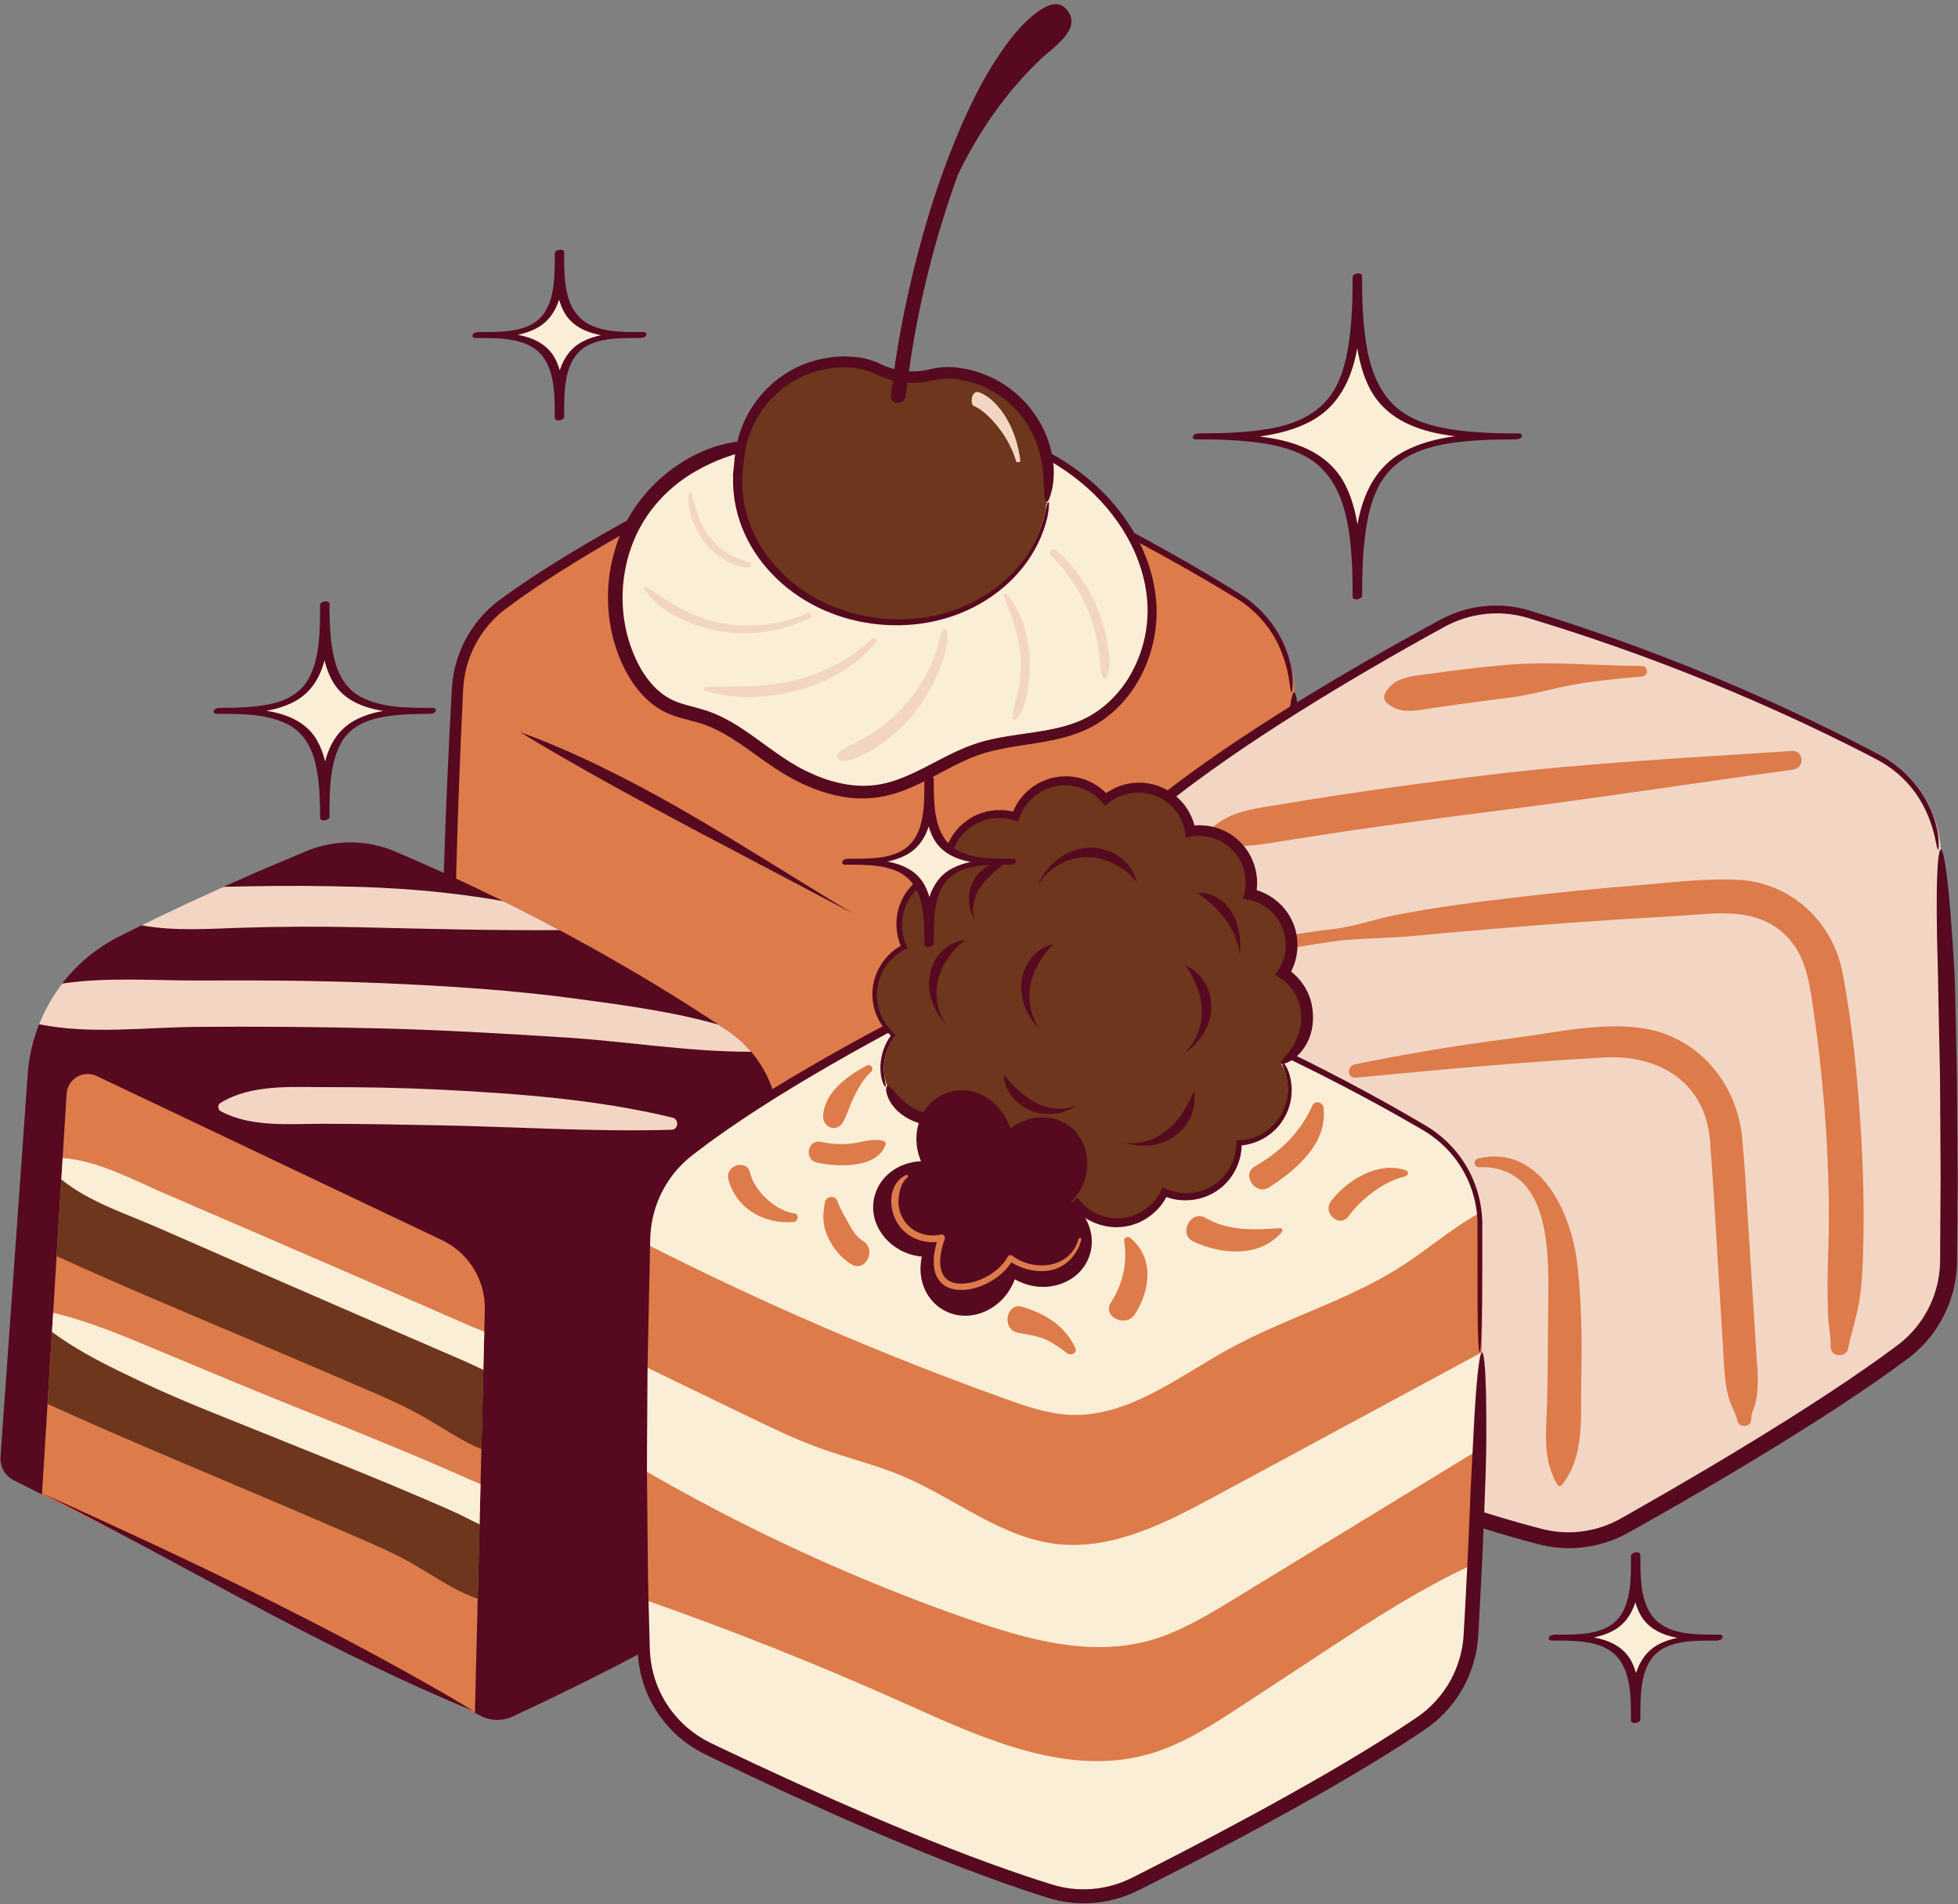 <svg xmlns="http://www.w3.org/2000/svg" xmlns:xlink="http://www.w3.org/1999/xlink" preserveAspectRatio="xMidYMid meet" version="1.0" viewBox="-0.1 -0.9 425.1 413.4" zoomAndPan="magnify" style="fill: rgb(0, 0, 0);" original_string_length="40692"><rect x="-0.1" y="-0.9" width="425.1" height="413.4" fill="#808080" stroke="none"/><g id="__id262_sxfrey2a0a"><path d="M280.9,149.38c0.01,0.18,0.01,0.35,0,0.53c-0.03,5.7-0.15,11.57-0.32,17.46c-0.1,3.34-0.22,6.69-0.35,10.03 c-0.27,7.16-0.61,14.25-0.98,21.04c-0.43,7.89-0.89,15.39-1.36,22.09c-0.48,7.1-0.96,13.33-1.34,18.22 c-0.62,7.76-4.82,14.76-11.37,18.99c-19.06,12.32-48.2,26.64-62.66,33.52c-5.77,2.75-12.38,3.21-18.46,1.2 c-24.34-8.06-56.07-23.5-73.72-32.48c-8.26-4.19-13.52-12.62-13.62-21.88c-0.05-4.92-0.07-9.82-0.06-14.69 c0.03-8.66,0.15-17.17,0.33-25.28c0.06-2.79,0.12-5.54,0.2-8.21c0.13-4.82,0.28-9.43,0.44-13.79c0.05-1.24,0.09-2.46,0.13-3.66 c0.07-1.65,0.13-3.25,0.19-4.81c0.18-4.45,0.37-8.53,0.55-12.15c0.1-2.1,0.2-4.04,0.29-5.81c0.03-0.39,0.04-0.76,0.06-1.14 c0.4-7.38,4.04-14.22,9.97-18.64c19.59-14.61,51.51-30.07,67.3-37.34c6.05-2.78,12.97-3.06,19.21-0.7 c33.55,12.71,59.63,27.43,73.76,36.16c6.7,4.15,11.01,11.17,11.71,18.92C280.87,147.76,280.91,148.57,280.9,149.38z" style="fill: rgb(221, 123, 74);"/></g><g id="__id263_sxfrey2a0a"><path d="M282.19,169.16c-0.02,2.19-0.03,4.57-0.05,7.13c-0.04,2.56-0.19,5.3-0.31,8.22l-0.42,9.07 c-0.13,3.02-0.28,6.05-0.49,9.07l-1.13,18.13l-1.35,18.12c-0.51,6.5-3.5,12.75-8.22,17.23c-1.18,1.11-2.45,2.15-3.81,3.03 l-3.88,2.45l-3.91,2.37l-3.94,2.31c-5.27,3.04-10.59,5.96-15.96,8.8c-10.73,5.68-21.59,11.08-32.53,16.31 c-1.4,0.65-2.67,1.3-4.2,1.95c-1.49,0.62-3.04,1.1-4.62,1.43c-3.16,0.67-6.44,0.76-9.63,0.25c-1.58-0.25-3.19-0.67-4.66-1.18 l-4.32-1.5c-2.86-1.04-5.71-2.11-8.54-3.22c-11.32-4.46-22.41-9.4-33.38-14.58c-5.49-2.59-10.94-5.24-16.37-7.94l-8.12-4.09 c-1.35-0.69-2.68-1.35-4.1-2.16c-1.35-0.84-2.68-1.75-3.86-2.82c-2.42-2.08-4.38-4.66-5.9-7.45c-1.45-2.83-2.47-5.9-2.81-9.07 c-0.22-1.58-0.19-3.19-0.2-4.67l0-4.55l0.02-9.09c0.27-24.24,1.11-48.46,2.42-72.65c0.07-1.48,0.18-3.08,0.46-4.61 c0.26-1.54,0.7-3.05,1.25-4.51c1.09-2.93,2.74-5.64,4.8-7.98c1.02-1.18,2.18-2.24,3.4-3.2c1.23-0.95,2.47-1.79,3.71-2.68 c2.5-1.73,5.02-3.42,7.59-5.03c10.26-6.48,20.92-12.27,31.71-17.75c5.4-2.74,10.84-5.4,16.31-7.98c2.73-1.3,5.48-2.57,8.23-3.82 c2.76-1.31,5.76-2.18,8.82-2.44c3.06-0.27,6.16,0.01,9.11,0.84c1.49,0.4,2.89,1.01,4.29,1.55l4.22,1.66 c5.61,2.27,11.18,4.63,16.69,7.11c11.02,4.97,21.85,10.36,32.43,16.2c5.29,2.92,10.52,5.94,15.67,9.09c1.28,0.8,2.58,1.56,3.82,2.43 c1.23,0.88,2.37,1.88,3.42,2.96c2.09,2.17,3.81,4.72,4.98,7.5c1.35,3.16,1.67,5.77,1.73,7.46c-0.01,1.71-0.12,2.55-0.25,2.55 c-0.14,0-0.3-0.84-0.5-2.48c-0.27-1.62-0.72-4.08-2.02-7.09c-1.13-2.64-2.78-5.05-4.78-7.11c-1.01-1.02-2.1-1.97-3.27-2.79 c-1.16-0.8-2.48-1.57-3.76-2.36c-5.15-3.1-10.37-6.08-15.66-8.96c-10.57-5.76-21.39-11.06-32.39-15.95 c-5.51-2.44-11.07-4.75-16.67-6.98l-4.22-1.63l-2.11-0.81c-0.68-0.25-1.35-0.48-2.04-0.67c-2.75-0.76-5.63-1.02-8.47-0.76 c-2.86,0.26-5.6,1.06-8.22,2.31c-2.73,1.27-5.47,2.56-8.18,3.87c-5.44,2.61-10.85,5.3-16.21,8.06 c-10.72,5.53-21.31,11.37-31.44,17.86c-2.54,1.62-5.02,3.3-7.48,5.03c-1.19,0.88-2.47,1.76-3.6,2.64c-1.11,0.88-2.15,1.85-3.08,2.92 c-1.86,2.13-3.34,4.6-4.32,7.26c-0.49,1.33-0.88,2.7-1.11,4.09c-0.25,1.41-0.33,2.75-0.4,4.33c-1.15,24.16-1.85,48.38-1.98,72.59 l0.03,9.08l0.02,4.54c0.01,0.74-0.02,1.55,0.03,2.23l0.05,1.05l0.12,1.05c0.32,2.8,1.25,5.5,2.55,7.99 c1.36,2.46,3.11,4.71,5.26,6.53c1.05,0.94,2.22,1.72,3.42,2.45c1.18,0.68,2.59,1.36,3.93,2.04l8.12,4.04 c5.43,2.67,10.88,5.28,16.36,7.83c10.96,5.1,22.02,9.98,33.26,14.34c2.81,1.09,5.63,2.13,8.46,3.15l4.26,1.46 c1.37,0.46,2.7,0.79,4.09,1c2.76,0.41,5.6,0.31,8.33-0.3c1.37-0.3,2.7-0.73,3.99-1.27l0.96-0.43l1.02-0.49l2.04-0.98 c10.89-5.24,21.69-10.66,32.34-16.33c5.32-2.84,10.6-5.75,15.81-8.77c2.6-1.51,5.18-3.06,7.73-4.63c1.25-0.8,2.56-1.6,3.77-2.4 c1.17-0.76,2.25-1.66,3.26-2.62c4.03-3.87,6.57-9.23,6.97-14.81l1.34-18.05c0.37-6.02,0.75-12.04,1.12-18.05 c0.2-3.01,0.35-6.02,0.49-9.03l0.43-9.03c0.14-2.92,0.28-5.65,0.4-8.2c0.11-2.55,0.21-4.92,0.3-7.11c0.21-4.37,0.45-8.02,0.7-10.93 c0.5-5.83,1.06-8.73,1.52-8.72c0.49,0.01,0.88,2.95,1.1,8.81C282.14,161.11,282.2,164.77,282.19,169.16z" style="fill: rgb(86, 9, 31);"/></g><g id="__id264_sxfrey2a0a"><path d="M423.08,254.74c0,7.11-0.05,13.35-0.11,18.26c-0.09,7.78-3.8,15.06-10.05,19.71 c-18.18,13.58-46.29,29.84-60.24,37.69c-5.57,3.13-12.13,4.04-18.34,2.45c-24.83-6.39-57.53-19.64-75.75-27.4 c-8.52-3.62-14.35-11.67-15.08-20.91c-0.38-4.9-0.73-9.79-1.05-14.65c-0.56-8.64-1.02-17.15-1.39-25.25 c-0.36-7.8-0.64-15.2-0.85-21.99c-0.26-7.82-0.42-14.82-0.53-20.63c-0.04-2.1-0.08-4.05-0.1-5.82c0-0.39-0.01-0.77-0.02-1.14 c-0.1-7.39,3.06-14.46,8.69-19.28c18.55-15.9,49.35-33.49,64.62-41.81c5.84-3.18,12.73-3.93,19.11-2 c34.34,10.4,61.35,23.32,76.04,31.08c6.97,3.68,11.75,10.4,12.97,18.08c0.13,0.79,0.22,1.59,0.27,2.41 c0.01,0.18,0.03,0.35,0.03,0.53c0.56,8.92,0.94,18.25,1.19,27.47c0.22,7.15,0.36,14.26,0.45,21.06 C423.05,240.51,423.1,248.02,423.08,254.74z" style="fill: rgb(242, 214, 195);"/></g><g id="__id265_sxfrey2a0a"><path d="M168.9,244.68c-0.01,0.18-0.01,0.35-0.03,0.53c-0.08,1.82-0.17,3.66-0.27,5.52 c-0.22,4.3-0.49,8.67-0.79,13.05c-0.21,2.96-0.43,5.92-0.66,8.87c-0.21,2.67-0.42,5.33-0.64,7.97c-0.18,2.12-0.36,4.21-0.54,6.29 c-0.2,2.27-0.4,4.52-0.61,6.73c-0.32,3.48-0.65,6.89-0.98,10.18c-0.41,4.15-0.83,8.12-1.23,11.84c-0.49,4.62-0.97,8.86-1.39,12.61 c-0.23,2-0.45,3.85-0.65,5.54c-0.75,6.28-3.83,11.97-8.56,16.02h-0.01c-1.09,0.94-2.26,1.78-3.52,2.52 c-6.09,3.61-13.17,7.38-20.47,11.04c-5.31,2.66-10.73,5.27-15.98,7.73c-0.46,0.22-0.92,0.44-1.38,0.65 c-2.18,1.01-4.7,0.98-6.84-0.11l-1.34-0.67l-94-47.43l-6.14-3.1c-1.88-0.95-3.01-2.94-2.86-5.05l5.91-83.12 c0.26-3.76,1.12-7.41,2.47-10.82c1.24-3.17,2.92-6.14,5-8.83c0.42-0.56,0.87-1.11,1.33-1.64c0.76-0.87,1.57-1.71,2.41-2.52 c2.5-2.37,5.37-4.41,8.53-6.01c1.65-0.84,3.31-1.67,4.96-2.48c4.43-2.19,8.84-4.27,13.06-6.2c1.6-0.74,3.18-1.45,4.72-2.15 c0.9-0.4,1.79-0.79,2.66-1.18c5.88-2.61,11.15-4.84,15.32-6.57c6.14-2.54,13.08-2.56,19.22,0.04c0.29,0.12,0.58,0.25,0.87,0.37 c7.17,3.06,13.98,6.19,20.39,9.32c0.77,0.38,1.54,0.75,2.3,1.12c4.26,2.11,8.33,4.22,12.2,6.29c0.85,0.45,1.68,0.9,2.5,1.35 c10.94,5.92,20.2,11.52,27.44,16.18c1.64,1.06,3.19,2.07,4.62,3.01c0.69,0.46,1.35,0.9,1.99,1.33c1.47,0.98,2.81,2.11,4,3.36 c0.37,0.38,0.72,0.77,1.06,1.17c0.07,0.07,0.13,0.15,0.19,0.22c1.3,1.54,2.38,3.23,3.26,5.02c1.44,2.97,2.29,6.22,2.46,9.59 C168.93,243.05,168.94,243.86,168.9,244.68z" style="fill: rgb(86, 9, 31);"/></g><g id="__id266_sxfrey2a0a"><path d="M105.16,283.48l-0.12,4.71l-0.16,6.65l-0.04,1.66l-0.42,17.2l-0.19,7.6l-0.15,6.23l-0.06,2.51l-0.4,16.16 l-0.61,24.79l-94-47.43l1.21-19.66l0.96-15.65l0.09-1.38l0.17-2.76l0.75-12.3l1.03-16.66l0.02-0.38l0.26-4.26l0.86-13.93 c0.2-3.24,3.62-5.26,6.56-3.86l74.92,35.61C101.67,271.1,105.32,277.03,105.16,283.48z M324.61,175.16 c21.59-2.72,43.07-6.04,64.61-8.98c2.56-0.35,2.33-4.21-0.3-4.04c-21.97,1.46-43.79,2.54-65.68,5.17 c-10.74,1.29-21.47,2.71-32.17,4.33c-4.89,0.74-9.78,1.53-14.66,2.34c-5.28,0.87-9.53,1.42-13.58,5c-0.73,0.64-0.42,2.06,0.43,2.43 c4.34,1.88,7.87,1.44,12.5,0.71c5.52-0.87,11.04-1.76,16.57-2.58C303.08,177.97,313.84,176.52,324.61,175.16z M311.64,152.71 c5.2-0.71,10.39-1.47,15.59-2.1c4.76-0.58,9.03-1.85,13.66-2.74c5.12-0.98,10.34-1.44,15.52-1.9c1.48-0.13,1.37-2.29-0.11-2.29 c-10.1-0.04-20.28-1.13-30.29-0.15c-4.91,0.48-9.81,1.01-14.69,1.73c-3.94,0.58-8.68,0.48-10.73,4.39 c-0.35,0.66-0.19,1.47,0.34,1.98C303.88,154.48,307.94,153.22,311.64,152.71z M403.99,245.93c-0.69-11.91-1.83-23.97-4.07-35.7 c-2.09-10.91-11.01-19.37-22.26-20.08c-7.69-0.49-15.76,0.67-23.43,1.26c-8.18,0.62-16.35,1.5-24.51,2.44 c-9.01,1.04-18.1,2.19-27,3.95c-4.33,0.86-8.67,2.42-13.04,2.96c-4.42,0.55-8.48,1.06-12.85,2.09c-1.36,0.32-0.85,2.51,0.5,2.39 c5.5-0.51,11.09-1.9,16.55-2.2c4.58-0.26,9.14-0.37,13.71-0.81c9.45-0.91,18.92-1.69,28.39-2.43c9.15-0.71,18.31-1.29,27.47-1.8 c7.76-0.43,16.36-2.13,22.93,3.09c5.45,4.33,6.3,10.79,7.23,17.24c0.99,6.8,1.76,13.62,2.32,20.47c0.66,8.08,1.02,16.18,1.04,24.28 c0.01,4.37-0.21,8.73-0.28,13.1c-0.04,2.55,0.05,5.1,0.07,7.65c0.02,2.54,0.63,5.22,0.6,7.71c-0.03,2.17,3.36,2.43,3.78,0.33 c0.76-3.8,2.05-7.33,2.57-11.26c0.51-3.79,0.66-7.57,0.74-11.38C404.61,261.45,404.44,253.68,403.99,245.93z M379.36,263.39 c-0.37-5.79-0.67-11.62-1.24-17.39c-1.14-11.64-9.41-21.68-21.25-23.61c-9.15-1.49-19.64,0.99-28.75,2.14 c-11.44,1.45-22.8,3.34-34.09,5.66c-1.77,0.36-1.68,3.07,0.23,2.89c17.93-1.73,35.88-3.39,53.86-4.4c12-0.67,22.07,5.39,23.05,18.18 c1.11,14.62,1.8,29.28,2.77,43.91c0.26,3.94,0.24,8.09,1.31,11.92c0.37,1.32,1.79,4.04,1.82,4.61c0.12,1.93,3.13,1.81,3.01-0.12 c0.03,0.51,0.06-0.85,0.13-1.09c0,0.01,0.65-1.66,0.86-2.56c0.82-3.53,0.36-7.28,0.13-10.85 C380.59,282.92,379.98,273.15,379.36,263.39z M320.87,250.6c-1.18,0.28-1.06,1.94,0.2,1.9c16.35-0.44,15.04,20.57,14.94,31.54 c-0.06,6.57-0.05,13.14-0.23,19.7c-0.17,6.16-1.04,12.28,2.28,17.74c0.19,0.31,0.68,0.32,0.91,0.05c5-6.07,4.08-14.91,4.23-22.37 c0.17-8.61,0.14-17.3-0.88-25.86C341.05,262.49,334.28,247.44,320.87,250.6z" style="fill: rgb(221, 123, 74);"/></g><g id="__id267_sxfrey2a0a"><path d="M104.89,294.84l-0.46,18.86c-4.57-1.85-8.71-4.83-13.05-7.27c-3.69-2.07-7.57-3.77-11.45-5.45 c-9.34-4.04-18.7-8.02-28.06-11.99c-13.27-5.61-26.56-11.2-39.67-17.18l1.05-17.04c6.2,3.17,13.05,5.08,19.44,7.91 c4.33,1.92,8.46,4.27,12.67,6.44C64.56,279.02,85.62,285.26,104.89,294.84z M30.33,294.6c-6.26-2.78-12.96-4.67-19.05-7.73 l-1.05,17.03c12.98,5.92,26.15,11.45,39.28,17.01c9.37,3.96,18.73,7.94,28.06,11.99c3.88,1.68,7.77,3.37,11.45,5.44 c4.83,2.71,9.41,6.1,14.61,7.86l0.46-18.67c-19.69-10.02-41.36-16.33-61.08-26.49C38.79,298.87,34.67,296.52,30.33,294.6z" style="fill: rgb(109, 54, 29);"/></g><g id="__id268_sxfrey2a0a"><path d="M424.92,254.86l-0.12,18.17c-0.07,6.5-2.62,12.92-7.02,17.7c-1.1,1.19-2.29,2.3-3.59,3.27l-3.7,2.71 l-3.74,2.63l-3.77,2.57c-5.05,3.39-10.16,6.66-15.32,9.86c-10.32,6.4-20.78,12.52-31.35,18.47c-1.35,0.74-2.58,1.48-4.06,2.23 c-1.44,0.72-2.95,1.3-4.5,1.74c-3.1,0.88-6.36,1.19-9.57,0.9c-1.59-0.14-3.22-0.45-4.72-0.86l-4.41-1.2 c-2.92-0.85-5.84-1.71-8.74-2.63c-11.59-3.68-22.99-7.86-34.29-12.28c-5.65-2.21-11.27-4.48-16.87-6.81l-8.38-3.53 c-1.4-0.6-2.77-1.16-4.23-1.88c-1.4-0.75-2.78-1.56-4.03-2.55c-2.55-1.91-4.68-4.34-6.38-7.02c-1.64-2.72-2.86-5.71-3.42-8.84 c-0.33-1.56-0.41-3.16-0.51-4.64l-0.31-4.54l-0.6-9.07c-1.38-24.2-2.18-48.42-2.52-72.65c-0.03-1.48-0.03-3.08,0.14-4.63 c0.16-1.55,0.49-3.09,0.94-4.58c0.88-2.99,2.34-5.81,4.24-8.28c0.94-1.24,2.02-2.38,3.17-3.42c1.16-1.03,2.34-1.95,3.51-2.93 c2.37-1.9,4.78-3.75,7.23-5.54c9.8-7.16,20.04-13.66,30.43-19.86c5.2-3.1,10.44-6.12,15.73-9.07c2.64-1.48,5.29-2.93,7.95-4.38 c2.66-1.49,5.6-2.57,8.63-3.03c3.03-0.48,6.14-0.41,9.14,0.22c1.51,0.3,2.95,0.81,4.39,1.25l4.33,1.37 c5.75,1.89,11.46,3.86,17.13,5.96c11.33,4.21,22.51,8.85,33.45,13.96c5.47,2.55,10.9,5.21,16.25,8c1.33,0.71,2.68,1.38,3.98,2.16 c1.29,0.79,2.49,1.71,3.62,2.72c2.23,2.03,4.12,4.45,5.48,7.14c1.56,3.07,2.06,5.64,2.24,7.33c0.11,1.71,0.06,2.56-0.06,2.57 c-0.13,0.01-0.34-0.82-0.65-2.44c-0.38-1.61-0.98-4.03-2.49-6.95c-1.31-2.56-3.12-4.86-5.26-6.79c-1.08-0.95-2.23-1.82-3.46-2.57 c-1.21-0.73-2.58-1.4-3.91-2.1c-5.35-2.75-10.76-5.37-16.23-7.88c-10.93-5.03-22.09-9.59-33.4-13.72 c-5.66-2.06-11.37-3.99-17.1-5.83l-4.32-1.34l-2.16-0.67c-0.7-0.2-1.38-0.39-2.08-0.53c-2.8-0.58-5.7-0.64-8.53-0.18 c-2.84,0.46-5.53,1.44-8.06,2.87c-2.64,1.46-5.28,2.92-7.91,4.41c-5.25,2.98-10.47,6.02-15.63,9.14 c-10.33,6.25-20.49,12.79-30.17,19.95c-2.42,1.79-4.79,3.63-7.12,5.52c-1.13,0.96-2.35,1.92-3.41,2.88 c-1.05,0.95-2.03,1.99-2.88,3.13c-1.72,2.26-3.03,4.83-3.83,7.56c-0.4,1.36-0.7,2.76-0.83,4.17c-0.15,1.43-0.15,2.78-0.1,4.35 c0.48,24.19,1.43,48.4,2.94,72.56l0.65,9.05l0.33,4.53c0.06,0.74,0.09,1.55,0.18,2.22l0.12,1.05l0.19,1.04 c0.51,2.78,1.63,5.42,3.1,7.82c1.53,2.37,3.43,4.51,5.71,6.18c1.11,0.87,2.34,1.57,3.59,2.22c1.23,0.6,2.68,1.18,4.06,1.77 l8.38,3.48c5.6,2.29,11.22,4.53,16.86,6.71c11.28,4.35,22.65,8.46,34.16,12.06c2.88,0.9,5.77,1.74,8.66,2.57l4.35,1.17 c1.4,0.37,2.75,0.61,4.16,0.72c2.79,0.23,5.63-0.07,8.32-0.86c1.35-0.4,2.66-0.91,3.91-1.55l0.93-0.49l0.99-0.56l1.97-1.12 c10.51-5.97,20.92-12.1,31.16-18.49c5.12-3.2,10.19-6.45,15.18-9.82c2.49-1.69,4.96-3.4,7.4-5.15c1.2-0.88,2.45-1.77,3.6-2.65 c1.12-0.84,2.14-1.81,3.08-2.84c3.77-4.15,5.95-9.68,5.97-15.3l0.11-18.1c-0.03-6.03-0.07-12.06-0.1-18.09 c0-3.01-0.05-6.03-0.13-9.04l-0.19-9.04c-0.05-2.92-0.11-5.65-0.15-8.21c-0.07-2.55-0.13-4.93-0.19-7.11 c-0.09-4.38-0.1-8.03-0.06-10.95c0.09-5.85,0.43-8.78,0.87-8.8c0.47-0.02,1.04,2.88,1.64,8.71c0.3,2.91,0.6,6.56,0.89,10.94 c0.13,2.19,0.27,4.56,0.43,7.12c0.13,2.56,0.17,5.3,0.24,8.22l0.19,9.08c0.07,3.03,0.13,6.05,0.13,9.08L424.92,254.86z M97.93,367.7 c-28.12-16.32-57.77-30.32-87.33-43.71c-2.12-0.93-2.09-0.99-0.04,0.07c14.5,7.31,28.76,15.19,43.14,22.86 c14.37,7.68,28.9,15.05,43.87,21.5c1.8,0.75,3.15,1.31,4.09,1.7c0.91,0.38,1.35,0.59,1.35,0.59s-0.44-0.23-1.28-0.73 C100.86,369.46,99.6,368.71,97.93,367.7z" style="fill: rgb(86, 9, 31);"/></g><g id="__id269_sxfrey2a0a"><path d="M136.46,142.61c-4.62-10.01-3.8-22.34,2.1-31.66c5.9-9.32,16.69-15.33,27.72-15.44l39.79-4.69 c10.25,2.22,20.37,5.97,28.56,12.52c8.19,6.55,14.29,16.17,15.02,26.63c0.72,10.46-4.65,21.52-14.11,26.05 c-7.27,3.48-15.83,2.92-23.47,5.5c-7.38,2.5-13.73,7.88-21.43,9.12c-7.36,1.19-14.84-1.66-21.09-5.72 c-5.47-3.55-10.44-8.11-16.62-10.16c-2.56-0.85-5.28-1.25-7.71-2.4C141.18,150.46,138.33,146.66,136.46,142.61z M321.69,264.66 c-0.01-0.81-0.07-1.62-0.16-2.41c-0.86-7.74-5.32-14.67-12.11-18.67c-14.31-8.43-40.7-22.59-74.52-34.57 c-6.28-2.22-13.2-1.8-19.19,1.11c-15.63,7.61-47.21,23.75-66.48,38.78c-5.84,4.55-9.33,11.46-9.57,18.85 c-0.01,0.37-0.02,0.75-0.03,1.14c-0.21,6.67-0.45,15.8-0.6,26.45c-0.1,6.79-0.17,14.2-0.17,22c0,8.11,0.06,16.63,0.22,25.29 c0.09,4.87,0.21,9.77,0.37,14.68c0.3,9.26,5.74,17.57,14.09,21.59c17.84,8.59,49.89,23.35,74.4,30.88 c6.12,1.88,12.72,1.28,18.43-1.59c14.3-7.19,43.13-22.13,61.93-34.86c6.45-4.36,10.5-11.46,10.95-19.23 c0.28-4.9,0.62-11.13,0.95-18.24c0.32-6.71,0.63-14.21,0.89-22.11c0.22-6.8,0.41-13.9,0.53-21.06 C321.79,283.28,321.83,273.76,321.69,264.66z M102.22,320.45c0.66,0.29,1.33,0.57,2.01,0.85l-0.15,6.23l-0.06,2.51 c-1.83-0.84-3.62-1.85-5.4-2.64c-4.42-1.97-8.87-3.87-13.33-5.74c-8.94-3.73-17.95-7.29-26.93-10.93 c-9.18-3.72-18.52-7.27-27.48-11.5c-6.89-3.26-13.64-6.47-19.7-10.98l0.09-1.38l0.17-2.76c8.27,1.96,16.07,5.36,23.91,8.63 c8.86,3.69,17.7,7.41,26.6,10.99c9.29,3.73,18.59,7.45,27.81,11.33C93.93,316.82,98.09,318.6,102.22,320.45z M102.48,287.18 c-4.24-1.85-8.48-3.7-12.71-5.54c-9.05-3.94-18.09-7.88-27.15-11.79c-9.02-3.9-18.04-7.79-27.06-11.68 c-6.76-2.92-14.49-7.13-22.06-7.66l-0.26,4.26l-0.02,0.38c5.85,4.82,14.11,7.49,20.8,10.41c9.05,3.96,18.09,7.91,27.14,11.87 c9.06,3.96,18.13,7.87,27.2,11.81c4.22,1.82,8.43,3.65,12.65,5.48c1.31,0.57,2.57,1.22,3.83,1.78l0.04-1.66l0.16-6.65 C104.15,287.85,103.29,287.53,102.48,287.18z" style="fill: rgb(250, 239, 214);"/></g><g id="__id270_sxfrey2a0a"><path d="M321.62,292.69c-19.34,10.44-38.69,20.88-58.03,31.32c-10.64,5.74-22.14,11.66-34.16,10.31 c-12.22-1.38-22.25-9.98-33.59-14.76c-5.71-2.41-11.78-3.85-17.62-5.94c-5.62-2.02-11.02-4.63-16.4-7.24 c-7.59-3.68-15.19-7.36-22.79-11.04c0.15-10.65,0.39-19.78,0.6-26.45c25.49,12.98,51.8,24.34,78.73,33.98 c4.46,1.6,9.01,3.16,13.74,3.39c12.66,0.6,23.5-8.19,34.61-14.29c12.3-6.77,26.16-10.58,37.92-18.25c5.68-3.7,10.97-8.35,16.9-11.47 c0.09,0.79,0.15,1.6,0.16,2.41C321.83,273.76,321.79,283.28,321.62,292.69z M249.74,355.19c-13.05,3.72-26.8-0.1-39.66-4.59 c-24.54-8.55-48.41-19.54-71.22-32.83c0,9.1,0.06,18.65,0.22,28.37c19.28,6.72,38.33,14.3,57.08,22.7 c17.22,7.73,35.82,16.32,53.73,10.92c7.05-2.12,13.45-6.3,19.75-10.43c5.79-3.8,11.58-7.6,17.37-11.41 c10.77-7.07,21.65-14.2,33.19-19.38c0.32-7.53,0.63-15.94,0.89-24.8c-17.7,10.8-35.38,21.6-53.07,32.4 C262.15,349.73,256.21,353.34,249.74,355.19z" style="fill: rgb(221, 123, 74);"/></g><g id="__id271_sxfrey2a0a"><path d="M322.59,312.45c-0.05,4.39-0.23,9.5-0.46,15.35l-0.38,9.07l-0.47,9.07c-0.17,3.04-0.28,6-0.51,9.12 c-0.28,3.21-1.18,6.35-2.58,9.25c-1.42,2.89-3.36,5.52-5.71,7.71c-1.15,1.11-2.49,2.09-3.77,2.95c-1.27,0.84-2.53,1.69-3.82,2.51 c-5.12,3.29-10.32,6.42-15.58,9.46c-10.51,6.06-21.2,11.79-31.98,17.35l-8.1,4.13l-2.03,1.02c-0.7,0.34-1.44,0.69-2.18,0.98 c-1.49,0.6-3.03,1.06-4.6,1.37c-3.14,0.64-6.4,0.7-9.56,0.16c-1.56-0.25-3.18-0.71-4.58-1.19c-1.45-0.47-2.91-0.92-4.34-1.42 c-11.53-3.89-22.78-8.47-33.93-13.26c-11.14-4.82-22.15-9.89-33.07-15.16l-2.05-1c-0.7-0.38-1.42-0.71-2.08-1.15 c-1.37-0.8-2.62-1.79-3.82-2.82c-2.34-2.13-4.35-4.66-5.78-7.49c-1.47-2.81-2.37-5.9-2.73-9.04c-0.08-0.78-0.12-1.59-0.16-2.36 l-0.05-2.27l-0.1-4.55c-0.06-3.03-0.16-6.06-0.17-9.09l-0.05-9.09c-0.01-6.06-0.12-12.12-0.04-18.18l0.21-18.17l0.47-18.16 l0.24-9.08c0.03-3.08,0.63-6.23,1.75-9.13c1.14-2.91,2.78-5.61,4.88-7.92c1.05-1.15,2.2-2.21,3.43-3.16l3.65-2.73 c9.87-7.1,20.31-13.3,30.88-19.21c10.6-5.87,21.37-11.4,32.28-16.66c5.56-2.64,12.09-3.17,17.98-1.42 c5.76,1.98,11.39,4.14,17.01,6.4c11.23,4.5,22.26,9.5,33.08,14.89c5.41,2.71,10.76,5.52,16.05,8.44c2.64,1.47,5.27,2.96,7.88,4.49 c1.3,0.77,2.63,1.5,3.84,2.42c1.21,0.9,2.37,1.89,3.4,3c4.19,4.39,6.63,10.36,6.77,16.41c0.02,6.04-0.05,12.07-0.07,18.11 c-0.07,13.73-0.94,13.73-0.94-0.01c-0.01-6.01-0.01-12.03-0.02-18.05c-0.17-5.79-2.51-11.49-6.53-15.67c-0.99-1.06-2.09-2-3.25-2.86 c-1.15-0.87-2.43-1.56-3.74-2.33c-2.6-1.51-5.23-2.98-7.87-4.43c-5.28-2.89-10.63-5.67-16.03-8.34 c-10.81-5.32-21.83-10.24-33.05-14.67c-2.8-1.12-5.62-2.19-8.44-3.25c-1.41-0.54-2.83-1.03-4.25-1.55 c-1.41-0.49-2.87-1.07-4.21-1.47c-5.52-1.62-11.63-1.12-16.82,1.37c-10.83,5.29-21.57,10.88-32.1,16.79 c-10.51,5.95-20.87,12.18-30.6,19.26l-3.59,2.72c-1.14,0.89-2.18,1.86-3.14,2.93c-1.91,2.13-3.41,4.62-4.44,7.29 c-1.01,2.69-1.54,5.49-1.56,8.43l-0.19,9.08l-0.38,18.16l-0.12,18.16c-0.05,6.05,0.09,12.11,0.12,18.16l0.09,9.08 c0.03,3.03,0.15,6.05,0.22,9.08l0.12,4.54l0.06,2.27c0.05,0.73,0.07,1.43,0.16,2.14c0.34,2.82,1.18,5.59,2.52,8.1 c1.3,2.53,3.13,4.77,5.24,6.67c1.09,0.91,2.21,1.8,3.45,2.5c0.59,0.39,1.25,0.68,1.87,1.02l2.05,0.98 c10.92,5.21,21.93,10.23,33.04,14.99c11.12,4.73,22.34,9.24,33.76,13.06c1.42,0.49,2.86,0.92,4.29,1.38l1.07,0.34l1.02,0.29 c0.69,0.17,1.38,0.32,2.08,0.43c2.79,0.45,5.67,0.37,8.44-0.22c1.39-0.29,2.74-0.71,4.05-1.25c0.67-0.27,1.28-0.56,1.95-0.9 l2.02-1.02l8.07-4.13c10.72-5.56,21.36-11.29,31.79-17.32c5.21-3.02,10.37-6.13,15.42-9.39l3.76-2.48c1.21-0.82,2.33-1.64,3.35-2.64 c2.06-1.94,3.76-4.25,4.99-6.79c1.22-2.54,2.01-5.31,2.25-8.12c0.2-2.91,0.33-6,0.5-8.98l0.47-9.03l0.38-9.03 c0.23-5.83,0.52-10.94,0.74-15.31c0.2-4.37,0.42-8.02,0.64-10.93c0.45-5.83,0.92-8.74,1.31-8.73c0.4,0.01,0.72,2.94,0.87,8.79 C322.58,304.41,322.61,308.07,322.59,312.45z" style="fill: rgb(86, 9, 31);"/></g><g id="__id272_sxfrey2a0a"><path d="M283.7,219.92c0,0.06,0,0.12,0,0.19c0,0.01,0,0.01,0,0.02c0,0.03,0,0.07,0,0.1c0,0.01,0,0.03,0,0.04 c-0.03,4.17-2.31,7.78-5.7,9.71c1.96,3.35,2.14,7.61,0.1,11.23c-2.01,3.59-5.7,5.64-9.54,5.72c0.16,3.8-1.62,7.59-5.02,9.85 c-3.37,2.24-7.51,2.42-10.93,0.84c-1.51,3.44-4.7,6.06-8.7,6.64c-0.58,0.09-1.15,0.12-1.71,0.12c-3.33-0.02-6.4-1.52-8.47-3.95 c-2.8,2.49-6.78,3.53-10.64,2.41c-3.88-1.13-6.69-4.17-7.7-7.8c-3.63,1.08-7.71,0.3-10.74-2.4c0,0,0,0,0-0.01 c-3.06-2.74-4.26-6.77-3.53-10.53c-3.8-0.67-7.15-3.28-8.59-7.16c-1.45-3.9-0.6-8.1,1.87-11.1c-3-2.41-4.69-6.28-4.11-10.37 c0.55-3.9,3.05-7.06,6.37-8.61c-1.61-3.23-1.65-7.18,0.25-10.56c1.9-3.37,5.27-5.39,8.86-5.7c-0.41-3.62,0.95-7.37,3.94-9.89 c3.11-2.62,7.23-3.26,10.82-2.05c1.19-3.73,4.29-6.73,8.4-7.6c4.23-0.89,8.41,0.71,10.99,3.82c3.07-2.57,7.42-3.43,11.41-1.84 c3.81,1.52,6.33,4.88,6.94,8.65c3.66-0.66,7.56,0.49,10.27,3.41c2.64,2.83,3.53,6.67,2.72,10.18c3.52,0.71,6.64,3.08,8.15,6.64 c1.5,3.54,1.06,7.43-0.87,10.45C281.67,212.39,283.73,215.92,283.7,219.92z" style="fill: rgb(109, 54, 29);"/></g><g id="__id273_sxfrey2a0a"><path d="M189.84,172.29c-5.69,0.65-11.3-0.87-16.21-3.26c-2.47-1.2-4.82-2.65-7.02-4.19 c-2.2-1.53-4.31-3.12-6.46-4.56c-2.14-1.44-4.35-2.71-6.65-3.62c-2.26-0.91-4.86-1.29-7.57-2.27c-1.35-0.49-2.7-1.2-3.88-2.05 c-1.18-0.86-2.24-1.86-3.18-2.94c-1.86-2.18-3.28-4.63-4.32-7.2c-2.15-5.13-2.97-10.75-2.54-16.26c0.44-5.5,2.13-10.93,5.08-15.64 c2.95-4.71,7.07-8.61,11.81-11.41c5.27-3.09,9.9-3.92,12.88-4.08c1.51-0.05,2.64,0.02,3.37,0.2c0.74,0.15,1.12,0.34,1.13,0.53 c0.01,0.2-0.34,0.41-1.05,0.63c-0.72,0.2-1.77,0.47-3.13,0.8c-2.71,0.73-6.79,1.85-11.57,4.67c-4.33,2.56-8.08,6.13-10.74,10.38 c-2.66,4.25-4.22,9.2-4.62,14.23c-0.4,5.03,0.35,10.16,2.29,14.81c1.89,4.62,5.05,8.9,9.59,10.5c2.28,0.85,4.97,1.27,7.61,2.33 c2.6,1.04,4.98,2.45,7.2,3.97c4.46,3.05,8.45,6.41,13.08,8.64c4.57,2.25,9.65,3.63,14.64,3.08c5-0.51,9.62-3.1,14.31-5.53 c2.36-1.22,4.78-2.43,7.36-3.33c2.58-0.92,5.26-1.43,7.89-1.86c5.25-0.84,10.54-1.26,15.25-3.28c4.69-1.99,8.56-5.72,11.07-10.21 c2.52-4.49,3.79-9.7,3.57-14.86c-0.22-5.18-1.84-10.27-4.4-14.81c-2.56-4.55-6.03-8.58-10.08-11.9c-4.05-3.33-8.65-5.97-13.48-8.05 c-4.83-2.07-9.88-3.6-15.02-4.74c-11.58,1.3-23.14,2.59-34.69,3.89c-6.78,0.77-6.84-0.11-0.07-0.94c11.5-1.41,23.02-2.81,34.64-4.23 l0.18-0.02l0.18,0.04c5.21,1.11,10.37,2.59,15.32,4.66c4.95,2.06,9.7,4.72,13.93,8.12c4.23,3.4,7.89,7.54,10.62,12.27 c2.73,4.72,4.51,10.07,4.81,15.6c0.29,5.54-1,11.13-3.66,16c-2.64,4.87-6.84,9.04-12.02,11.29c-5.18,2.26-10.66,2.71-15.78,3.6 c-2.57,0.45-5.09,0.96-7.45,1.83c-2.38,0.85-4.68,2.02-7,3.25c-2.33,1.23-4.68,2.53-7.19,3.63 C195.37,171.09,192.67,171.98,189.84,172.29z M283.79,214.51c-0.82-1.75-2.07-3.28-3.58-4.48c1.67-3.25,1.86-7.23,0.4-10.6 c-1.4-3.37-4.38-6.02-7.88-7.08c0.47-3.68-0.76-7.56-3.36-10.22c-2.55-2.74-6.41-4.14-10.13-3.81c-0.46-1.73-1.28-3.36-2.42-4.75 c-1.39-1.7-3.25-3.01-5.3-3.77c-2.05-0.77-4.32-0.98-6.48-0.59c-1.79,0.31-3.49,1.04-4.98,2.08c-1.31-1.3-2.88-2.32-4.62-2.94 c-2.09-0.75-4.39-0.91-6.56-0.47c-2.17,0.43-4.23,1.45-5.87,2.93c-1.38,1.24-2.45,2.79-3.16,4.5c-3.68-0.89-7.76,0-10.66,2.43 c-2.97,2.38-4.65,6.2-4.51,9.97c-3.61,0.62-6.89,2.91-8.64,6.12c-1.82,3.22-1.98,7.24-0.57,10.61c-3.33,1.88-5.69,5.38-6.08,9.17 c-0.48,3.83,1.08,7.77,3.91,10.32c-1.64,2.29-2.45,5.14-2.22,7.92c0.22,2.29,0.95,3.26,1.07,3.2c0.21-0.08-0.15-1.13-0.32-3.25 c-0.2-2.86,0.76-5.77,2.6-7.95l0.03-0.03l-0.03-0.03c-2.97-2.38-4.56-6.32-4.04-10.06c0.44-3.75,2.95-7.14,6.37-8.68l0.21-0.09 l-0.1-0.21c-1.6-3.22-1.48-7.2,0.32-10.28c1.75-3.11,5.09-5.21,8.62-5.45l0.44-0.03l-0.05-0.44c-0.4-3.62,1.18-7.34,4.02-9.55 c2.8-2.27,6.76-2.92,10.11-1.73l0.62,0.22l0.2-0.64c1.16-3.62,4.39-6.44,8.1-7.09c3.69-0.73,7.68,0.76,10,3.66l0.54,0.68l0.68-0.57 c2.82-2.35,6.89-3.02,10.26-1.68c3.41,1.26,5.96,4.44,6.48,8l0.16,1.07l1.08-0.19c3.32-0.6,6.88,0.57,9.15,3.04 c2.33,2.42,3.27,6.01,2.49,9.24l-0.29,1.2l1.22,0.24c3.21,0.64,6,2.93,7.24,5.94c1.29,2.99,0.97,6.57-0.8,9.29l-0.69,1.06l1.07,0.7 c1.56,1.02,2.82,2.47,3.62,4.15c0.8,1.7,1.06,3.53,0.9,5.46c-0.31,3.23-1.77,5.36-2.8,6.66c-1.06,1.32-1.75,1.95-1.58,2.25 c0.04,0.07,0.15,0.11,0.31,0.11c0.06,0.33,0.27,0.91,0.59,1.78c1.2,3.36,0.66,7.25-1.4,10.12c-2,2.92-5.46,4.7-8.94,4.71l-0.24,0 l0.01,0.24c0.14,3.77-1.82,7.49-4.96,9.48c-3.1,2.06-7.23,2.3-10.52,0.69l-0.52-0.25l-0.24,0.54c-1.48,3.3-4.71,5.7-8.25,6.13 c-3.53,0.49-7.21-0.97-9.42-3.69l-0.57-0.7l-0.7,0.62c-0.18,0.16-0.37,0.29-0.56,0.43c-0.04-0.03-0.08-0.06-0.12-0.09 c0.35-0.37,0.68-0.75,0.98-1.13c3.82-4.98,3.23-11.83-1.3-15.31c-3.75-2.87-9.03-2.52-12.9,0.5c-0.07-0.22-0.13-0.44-0.2-0.64 c-2.16-5.89-8.25-9.08-13.61-7.12c-2.16,0.79-3.87,2.31-5,4.21c-1-0.28-1.96-0.71-2.83-1.29c-1.75-1.16-2.79-2.4-3.53-3.22 c-0.73-0.84-1.2-1.29-1.51-1.18c-0.28,0.1-0.42,0.8-0.01,2.03c0.41,1.21,1.44,3.02,3.65,4.49c0.98,0.65,2.06,1.15,3.18,1.5 c-0.73,2.37-0.71,5.06,0.24,7.67c0.08,0.21,0.17,0.41,0.26,0.62c-4.91,0.19-9.17,3.32-10.18,7.94c-1.22,5.58,2.75,11.19,8.88,12.54 c0.47,0.1,0.97,0.18,1.47,0.23c-1.04,4.59,0.71,9.32,4.67,11.58c4.96,2.83,11.5,0.71,14.61-4.74c0.34-0.59,0.63-1.23,0.9-1.91 c0.64,0.34,1.28,0.65,1.92,0.88c5.89,2.16,12.26-0.44,14.22-5.8c1.04-2.83,0.63-5.85-0.84-8.4c2.53,1.61,5.62,2.33,8.59,1.86 c3.81-0.54,7.23-3.03,9.02-6.4c3.63,1.29,7.86,0.79,11.02-1.4c3.25-2.15,5.25-5.95,5.33-9.81c3.53-0.37,6.86-2.32,8.8-5.27 c2.17-3.16,2.65-7.36,1.31-10.91c-0.31-0.8-0.64-1.31-0.88-1.58c0.48-0.11,1.18-0.41,2.05-1.04c0.79-0.58,1.7-1.45,2.5-2.74 c0.8-1.27,1.47-2.96,1.65-4.98C285.11,219.04,284.8,216.61,283.79,214.51z M257.16,227.65c1.44-0.96,2.7-2.2,3.7-3.68 c0.99-1.48,1.71-3.21,1.94-5.06c0.24-1.85-0.04-3.79-0.81-5.49c-0.77-1.7-2.03-3.17-3.58-4.13c-0.37-0.23-0.69-0.36-0.89-0.45 c-0.2-0.09-0.28-0.16-0.28-0.16s0.08,0.07,0.2,0.25c0.13,0.17,0.29,0.46,0.52,0.81c0.94,1.45,1.64,2.94,2.13,4.46 c0.49,1.51,0.76,3.07,0.75,4.62c-0.03,3.08-1.18,6.39-3.72,8.79C256.78,227.95,256.75,227.91,257.16,227.65z M253.23,244.54 c-2.31,1.84-5.4,3.08-8.73,2.7c-0.48-0.04-0.46-0.09-0.02,0.06c1.59,0.47,3.28,0.64,4.98,0.46c1.7-0.18,3.41-0.7,4.93-1.64 c1.52-0.94,2.81-2.27,3.66-3.84c0.86-1.56,1.28-3.34,1.21-5.08c-0.02-0.42-0.08-0.74-0.12-0.94c-0.03-0.21-0.02-0.31-0.02-0.31 c0.03,0-0.13,0.4-0.49,1.13c-0.68,1.52-1.45,2.9-2.34,4.15C255.4,242.49,254.39,243.6,253.23,244.54z M246.46,189.82 c-0.06-0.18-0.13-0.4-0.22-0.65c-0.81-2.01-2.46-3.72-4.45-4.77c-1.99-1.07-4.36-1.49-6.62-1.15c-2.26,0.33-4.34,1.34-6.02,2.73 c-1.68,1.39-2.98,3.17-3.8,5.08c-0.22,0.55-0.26,0.53,0.05,0.03c1.06-1.76,2.59-3.23,4.35-4.24c1.76-1.01,3.73-1.58,5.65-1.66 c1.92-0.09,3.8,0.33,5.54,1.07c1.74,0.74,3.37,1.78,4.77,3.25c0.33,0.36,0.61,0.63,0.75,0.84c0.16,0.2,0.22,0.31,0.22,0.31 s-0.05-0.11-0.11-0.36C246.53,190.14,246.49,189.99,246.46,189.82z M223.3,207.82c-1,1.51-1.58,3.31-1.66,5.13 c-0.09,1.81,0.28,3.61,0.97,5.21c0.69,1.61,1.68,3.04,2.87,4.22c0.35,0.33,0.31,0.35,0.05-0.03c-0.95-1.34-1.6-2.9-1.91-4.49 c-0.31-1.6-0.3-3.22-0.03-4.75c0.27-1.52,0.8-2.95,1.5-4.29c0.7-1.34,1.53-2.62,2.62-3.84c0.27-0.29,0.46-0.54,0.61-0.68 c0.15-0.15,0.23-0.2,0.23-0.2s-0.09,0.05-0.29,0.09c-0.2,0.04-0.52,0.1-0.91,0.26C225.72,205.09,224.3,206.31,223.3,207.82z M205.45,207.49c0.82-1.27,1.79-2.45,3.06-3.5c0.31-0.25,0.54-0.46,0.71-0.58c0.17-0.12,0.26-0.16,0.26-0.16s-0.09,0.03-0.3,0.05 c-0.21,0.01-0.53,0.02-0.95,0.12c-1.72,0.4-3.31,1.48-4.46,2.91c-1.15,1.42-1.89,3.21-2.09,5.04c-0.21,1.82,0.06,3.65,0.65,5.3 c0.6,1.66,1.5,3.15,2.6,4.43c0.33,0.35,0.28,0.38,0.05-0.03c-0.85-1.42-1.41-3.02-1.63-4.65c-0.22-1.62-0.12-3.26,0.26-4.77 C203.98,210.15,204.63,208.76,205.45,207.49z M266.1,198.92c1.43,2.01,2.55,4.41,2.92,7.15c0.07,0.39,0.02,0.39,0.06,0 c0.1-1.36,0.09-2.73-0.1-4.12c-0.19-1.39-0.57-2.79-1.24-4.09c-0.66-1.3-1.61-2.48-2.79-3.35c-1.18-0.87-2.59-1.43-4.04-1.56 c-0.35-0.03-0.62,0-0.8,0.01c-0.17,0.01-0.25-0.02-0.25-0.02c0.01-0.03,0.3,0.18,0.83,0.6C262.89,195.2,264.65,196.91,266.1,198.92z M218.24,186.23c-0.16-0.02-0.41-0.06-0.74-0.04c-1.35,0.06-2.69,0.55-3.83,1.36c-1.14,0.81-2.06,1.94-2.64,3.23 c-1.18,2.59-0.9,5.63,0.4,7.84c0.2,0.31,0.15,0.32,0.06-0.02c-0.37-1.19-0.39-2.48-0.14-3.68c0.26-1.2,0.78-2.31,1.43-3.27 c0.65-0.96,1.42-1.78,2.23-2.56c0.82-0.78,1.69-1.53,2.7-2.3c0.48-0.4,0.76-0.59,0.76-0.56 C218.47,186.23,218.4,186.25,218.24,186.23z M218.47,233.16c-0.5-0.55-0.74-0.87-0.71-0.88c0,0,0.03,0.09,0.05,0.28 c0.01,0.19,0.01,0.49,0.09,0.87c0.32,1.57,1.11,3.08,2.23,4.3c1.12,1.23,2.58,2.17,4.17,2.7c3.2,1.08,6.77,0.45,9.32-1.3 c0.36-0.26,0.38-0.22-0.02-0.05c-1.39,0.61-2.93,0.83-4.42,0.71c-1.49-0.12-2.92-0.56-4.19-1.19c-1.27-0.63-2.41-1.45-3.47-2.36 C220.46,235.32,219.46,234.32,218.47,233.16z" style="fill: rgb(86, 9, 31);"/></g><g id="__id274_sxfrey2a0a"><path d="M227.42,105.16l-0.23,2.25c-0.01,0.1-0.02,0.19-0.03,0.29s-0.02,0.2-0.03,0.29l-0.01,0.1l0,0 c-1.9,16.06-18.11,27.5-36.41,25.6c-18.3-1.9-31.81-16.42-30.38-32.53l-0.01,0l0.3-2.93c1.3-12.55,12.42-21.67,24.84-20.38 c1.83,0.19,3.55,0.7,5.11,1.46c3.53,1.72,7.61,2.15,11.42,1.18c1.69-0.43,3.48-0.57,5.3-0.38h0 C219.71,81.41,228.72,92.62,227.42,105.16z" style="fill: rgb(109, 54, 29);"/></g><g id="__id275_sxfrey2a0a"><path d="M227.09,108.46l0.06,0.05l-0.16,0.02l0,0L227.09,108.46z M227.44,108.13l-0.42,0.27l0,0l0.06,0.06l0.24-0.16 C227.37,108.22,227.41,108.16,227.44,108.13z M227.15,108.51l0.07,0.06l0.01-0.02c0.01-0.02,0.01-0.04,0.02-0.05L227.15,108.51z M207.79,37.19c4.52-9.4,10.52-18.1,18.1-25.3c2.57-2.44,9.27-6.61,5.52-10.8c-1.81-2.02-4.23-0.83-6.07,0.47 c-2.02,1.43-3.77,3.19-5.32,5.11c-5.49,6.8-9.41,14.79-12.72,22.83c-3.56,8.65-6.36,17.61-8.65,26.67 c-1.92,7.6-3.48,15.3-4.59,23.06c-0.91-0.23-1.8-0.54-2.65-0.94c-1.7-0.85-3.7-1.48-5.67-1.68c-0.98-0.05-1.95-0.14-2.92-0.12 c-0.97,0.07-1.95,0.05-2.91,0.24c-3.86,0.54-7.59,2.02-10.71,4.36c-0.39,0.29-0.78,0.58-1.16,0.88l-1.08,0.98 c-0.75,0.62-1.34,1.41-2.01,2.11c-1.21,1.52-2.33,3.12-3.15,4.89c-0.21,0.44-0.43,0.87-0.62,1.32l-0.5,1.37 c-0.38,0.9-0.53,1.87-0.8,2.8c-0.19,0.95-0.32,1.92-0.45,2.86l-0.28,2.75l-0.15,1.44l0.07-0.01c-0.13,3.69,0.5,7.39,1.81,10.83 c1.47,3.88,3.77,7.41,6.62,10.38c5.68,5.99,13.51,9.69,21.57,10.78c8.06,1.13,16.54-0.23,23.63-4.31c3.54-2.02,6.73-4.67,9.26-7.87 c2.54-3.19,4.4-6.93,5.34-10.9c0.28-1.46,0.36-2.45,0.34-2.93l0.03,0l-0.05-0.18c0-0.02-0.01-0.03-0.01-0.05l-0.02-0.08 c-0.03-0.11-0.07-0.12-0.13-0.01l-0.08,0.15l-0.04,0.02c-0.03,0.05-0.06,0.12-0.08,0.2l0.01,0l-0.03,0.06 c-0.18,0.49-0.4,1.37-0.66,2.65c-0.95,3.86-2.81,7.47-5.32,10.53c-2.5,3.07-5.63,5.61-9.09,7.52c-6.93,3.86-15.16,5.05-22.92,3.85 c-7.77-1.16-15.21-4.83-20.52-10.59c-2.66-2.86-4.78-6.22-6.1-9.86c-1.34-3.64-1.85-7.57-1.47-11.41l0.04-0.41l0.26-2.33 c0.14-0.89,0.26-1.76,0.45-2.63c0.26-0.85,0.4-1.73,0.76-2.55l0.47-1.24c0.17-0.41,0.39-0.8,0.58-1.2c0.76-1.6,1.8-3.05,2.91-4.42 c1.19-1.3,2.43-2.57,3.9-3.56c2.84-2.09,6.22-3.4,9.7-3.86c0.86-0.17,1.75-0.14,2.62-0.19c0.87-0.02,1.75,0.08,2.62,0.13 c1.72,0.2,3.32,0.69,4.91,1.5c1.08,0.51,2.21,0.9,3.37,1.19c-0.14,1.12-0.28,2.24-0.41,3.35c-0.23,2.04,2.97,2.03,3.2,0 c0.11-0.96,0.24-1.91,0.37-2.87c1.68,0.11,3.37-0.01,5.02-0.38c1.76-0.45,3.38-0.59,5.1-0.43c0.85,0.13,1.72,0.25,2.57,0.42 c0.83,0.25,1.7,0.39,2.5,0.74c6.58,2.3,11.79,8.07,13.48,14.82c0.88,3.39,0.88,6.04,0.99,7.84c0.04,1.87,0.27,2.82,0.58,2.85 c0.32,0.04,0.72-0.86,1.16-2.67c0.38-1.86,0.72-4.86-0.26-8.66c-1.87-7.53-7.69-13.99-15.07-16.55c-0.9-0.38-1.86-0.55-2.8-0.82 c-0.95-0.21-1.91-0.33-2.88-0.47c-1.96-0.2-4.06,0.02-5.88,0.5c-1.37,0.32-2.78,0.43-4.19,0.37c2-14.4,5.59-28.71,10.51-42.35 C207.72,37.29,207.76,37.24,207.79,37.19z M183.82,196.75c-11.24-5.93-22.53-11.89-33.84-17.85c-11.27-5.99-22.46-12.1-33.43-18.59 c-1.33-0.78-2.31-1.42-2.97-1.82c-0.66-0.4-1-0.58-1-0.58s0.35,0.16,1.07,0.44c0.72,0.28,1.82,0.66,3.26,1.23 c11.88,4.76,23.23,10.71,34.25,17.18c11.04,6.46,21.8,13.35,32.7,19.92C185.4,197.63,185.43,197.58,183.82,196.75z" style="fill: rgb(86, 9, 31);"/></g><g id="__id276_sxfrey2a0a"><path d="M30.62,199.99c4.43-2.19,8.84-4.27,13.06-6.2c1.6-0.74,3.18-1.45,4.72-2.15c1.63-0.05,3.27-0.08,4.91-0.11 c8.43-0.18,16.86-0.13,25.29,0.14c10.4,0.34,20.52,1.3,30.56,3.07c4.26,2.11,8.33,4.22,12.2,6.29c-14.51,0.11-28.93-0.28-43.45-0.62 c-8.46-0.19-16.92-0.16-25.37,0.1C45.13,200.74,37.89,201.31,30.62,199.99z M157.91,222.9c-0.64-0.43-1.3-0.87-1.99-1.33 c-10.01-2.88-20.67-4.25-30.83-5.63c-13.91-1.89-27.92-2.78-41.94-3.38c-13.31-0.57-26.63-0.66-39.95-0.59 c-9.57,0.05-20.04-0.8-29.81,0.67c-2.08,2.69-3.76,5.66-5,8.83c11.01,2.25,23.09,0.66,34.15,0.57c13.35-0.11,26.71,0,40.06,0.33 c13.31,0.33,26.59,1.13,39.87,1.96c13.4,0.84,26.93,3.14,40.34,3.11c0.06,0,0.11,0,0.16-0.01c-0.34-0.4-0.69-0.79-1.06-1.17 C160.72,225.01,159.38,223.88,157.91,222.9z M145.91,241.74c-16.35-3.94-33.22-5.2-50-6.05c-8.44-0.43-16.87-0.58-25.32-0.57 c-7.55,0.01-16.14-0.66-22.82,3.42c-0.67,0.42-0.63,1.45,0.06,1.82c6.64,3.54,14.79,2.71,22.08,2.72c8.45,0,16.9,0.17,25.34,0.33 c16.81,0.32,33.63,1.46,50.43,0.97C147.21,244.33,147.37,242.09,145.91,241.74z M153.22,117.25c1.2,1.45,2.65,2.65,4.28,3.58 c0.82,0.47,1.69,0.88,2.61,1.11c0.8,0.2,1.83,0.47,2.64,0.26c0.43-0.11,0.37-0.67,0.05-0.86c-0.67-0.42-1.58-0.54-2.31-0.87 c-0.77-0.34-1.54-0.66-2.27-1.08c-1.47-0.85-2.8-2.01-3.89-3.32c-1.14-1.36-2.04-2.92-2.68-4.58c-0.67-1.72-0.96-3.56-1.65-5.26 c-0.1-0.25-0.48-0.26-0.54,0.03c-0.39,1.96,0.15,3.98,0.84,5.83C150.99,113.94,151.96,115.72,153.22,117.25z M155.81,136.08 c6.71,1.3,13.78,0.19,19.92-2.77c0.7-0.34,0.28-1.46-0.44-1.14c-5.99,2.69-12.68,3.41-19.12,2.12c-2.99-0.6-5.87-1.66-8.56-3.11 c-2.6-1.41-4.96-3.22-7.51-4.7c-0.24-0.14-0.48,0.16-0.35,0.38C142.99,132.12,150,134.95,155.81,136.08z M190.1,138.53 c0.5-0.61-0.39-1.26-0.92-0.75c-4.35,4.18-9.89,7.16-15.7,8.72c-3.32,0.89-6.74,1.39-10.18,1.53c-3.43,0.14-6.87,0.02-10.3,0.23 c-0.46,0.03-0.47,0.64-0.07,0.77c6.77,2.25,14.78,1.62,21.53-0.44C180.52,146.72,186.05,143.45,190.1,138.53z M240.39,138.99 c-0.43-2.65-1.14-5.24-2.16-7.72c-2.03-4.94-5.05-9.26-9.09-12.75c-0.76-0.66-1.77,0.44-1.06,1.15c3.51,3.51,6.39,7.82,8.2,12.44 c0.88,2.25,1.57,4.6,1.98,6.98c0.4,2.34,0.27,4.97,1.11,7.2c0.12,0.31,0.59,0.39,0.75,0.06 C241.16,144.16,240.77,141.31,240.39,138.99z M218.47,128.07c-0.27-0.31-0.8,0.08-0.65,0.43c1.69,4.25,3.29,8.54,3.6,13.15 c0.15,2.28,0.04,4.56-0.36,6.81c-0.37,2.13-1.27,4.29-1.3,6.45c-0.01,0.42,0.53,0.53,0.79,0.27c1.61-1.61,2.17-4.33,2.53-6.51 c0.4-2.42,0.51-4.91,0.32-7.36C223.02,136.57,221.66,131.72,218.47,128.07z M204.73,135.81c-0.71,1.33-1.01,2.82-1.46,4.26 c-0.48,1.54-1.09,3.03-1.8,4.48c-1.39,2.85-3.22,5.46-5.33,7.83c-2.09,2.36-4.51,4.4-7.18,6.08c-1.33,0.83-2.68,1.57-4.09,2.26 c-1.08,0.53-2.89,1.23-3.22,2.5c-0.06,0.24,0.06,0.54,0.25,0.69c1.13,0.88,3.23,0.05,4.39-0.47c1.55-0.7,3.06-1.52,4.47-2.48 c2.75-1.87,5.24-4.16,7.37-6.72c2.12-2.54,3.85-5.43,5.17-8.46c1.24-2.86,2.82-6.7,2.16-9.85 C205.37,135.58,204.92,135.46,204.73,135.81z M221.43,99.06c-0.36-2.79-1.15-5.63-2.53-8.27c-0.7-1.31-1.53-2.57-2.54-3.7 c-1.01-1.13-2.27-2.22-3.91-2.83c-0.82-0.29-1.41,0.43-1.54,1.21c-0.13,0.79-0.03,1.6,0.43,1.78c2,0.82,3.95,2.89,5.55,4.93 c1.59,2.11,2.86,4.5,3.63,7.08C220.63,99.63,221.49,99.46,221.43,99.06z" style="fill: rgb(242, 214, 195);"/></g><g id="__id277_sxfrey2a0a"><path d="M287.25,239.56c0.9,7.8-5.83,13.43-11.77,17.3c-3,1.95-6.16-2.78-3.12-4.54c5.62-3.26,9.77-7.25,12.49-13.21 C285.38,237.93,287.11,238.35,287.25,239.56z M277.82,265.74c-5.68,0.38-11.07,0.7-16.19-2.23c-3.23-1.84-6,3.55-2.64,5.13 c6.14,2.88,14.44,3.54,19.24-2.09C278.5,266.23,278.24,265.71,277.82,265.74z M245.24,267.82c-0.52-0.43-1.39,0.04-1.28,0.72 c0.77,4.73-0.28,9.33-2.85,13.31c-2.02,3.12,3.27,5.65,5.24,2.51C249.72,278.99,250.48,272.13,245.24,267.82z M305.19,253.22 c-5.8-2.16-12.78,1.99-16.31,6.65c-1.94,2.56,1.84,5.91,3.75,3.32c2.78-3.78,7.69-7.65,12.34-8.68 C305.54,254.38,305.9,253.48,305.19,253.22z M191.7,246.81c-2.16-0.61-4.03,0.1-6.16,0.45c-2.5,0.41-4.98,0.25-7.45-0.25 c-2.89-0.58-3.69,3.84-0.84,4.49c4.31,0.98,13.04,1.37,14.9-3.84C192.29,247.27,192.1,246.92,191.7,246.81z M182.92,242.74 c0.98-1.69,1.47-3.72,2.37-5.49c1.02-2.01,2-3.87,3.69-5.4c0.81-0.73-0.01-1.9-0.98-1.38c-4.05,2.18-9.07,5.73-9.39,10.84 C178.45,243.87,181.56,245.1,182.92,242.74z M172.32,262.51c-3.99-0.48-8.73-4.91-9.59-8.84c-0.67-3.05-5.52-1.56-4.68,1.53 c1.75,6.4,7.79,9.7,14.16,9.2C173.27,264.33,173.43,262.64,172.32,262.51z M187.16,268.45c-1.4-0.78-2.42-2.66-3.17-4.01 c-0.79-1.43-1.76-3.04-2.29-4.59c-0.46-1.34-2.45-1.08-2.7,0.25c-0.5,2.69-0.57,4.88,0.6,7.47c1.11,2.45,2.86,4.63,5.16,6.02 C187.86,275.46,190.36,270.24,187.16,268.45z M221.84,282.81c-3.43-1.05-4.63,4.87-0.96,5.63c1.98,0.41,3.9,0.58,5.8,1.37 c1.83,0.77,3.37,1.99,4.98,3.13c0.79,0.56,2.21-0.14,1.7-1.2C231.06,286.87,226.89,284.35,221.84,282.81z M234.66,268.22 c-0.73,3.07-3.16,5.81-6.28,6.58c-2.9,0.72-6.37-0.03-8.91-1.65c-1.46,2.32-3.93,4.09-6.41,5.1c-2.59,1.04-6.43,1.55-8.68-0.51 c-2.34-2.14-1.95-6.03-1.09-8.99c-3.55,0.33-7.12-1.34-8.84-4.61c-1.74-3.32-1.54-8.13,2.16-9.95c0.34-0.17,0.59,0.38,0.3,0.58 c-1.27,0.86-1.76,2.98-1.91,4.44c-0.16,1.59,0.21,3.25,1.03,4.61c1.69,2.83,5.1,4.02,8.24,3.31c0.59-0.13,0.89,0.58,0.72,1.03 c-0.85,2.32-1.66,6.01-0.03,8.15c1.67,2.18,5.44,1.54,7.62,0.67c2.38-0.95,4.87-2.71,6.09-5.02c0.2-0.38,0.66-0.49,1.01-0.23 c4.75,3.55,12.63,2.75,14.38-3.63C234.16,267.74,234.76,267.83,234.66,268.22z" style="fill: rgb(221, 123, 74);"/></g><g id="__id278_sxfrey2a0a"><path d="M329.32,93.84c-28.59,0-34.72,6.13-34.72,34.72c0-28.59-6.13-34.72-34.72-34.72 c28.59,0,34.72-6.13,34.72-34.72C294.59,87.71,300.72,93.84,329.32,93.84z M70.41,130.31c0,19.04-4.08,23.12-23.12,23.12 c19.04,0,23.12,4.08,23.12,23.12c0-19.04,4.08-23.12,23.12-23.12C74.49,153.43,70.41,149.35,70.41,130.31z M201.61,168.31 c0,14.72-3.15,17.87-17.87,17.87c14.72,0,17.87,3.15,17.87,17.87c0-14.72,3.15-17.87,17.87-17.87 C204.76,186.19,201.61,183.03,201.61,168.31z M355.02,336.76c0,14.72-3.15,17.87-17.87,17.87c14.72,0,17.87,3.15,17.87,17.87 c0-14.72,3.15-17.87,17.87-17.87C358.18,354.64,355.02,351.48,355.02,336.76z M121.36,53.96c0,14.72-3.15,17.87-17.87,17.87 c14.72,0,17.87,3.15,17.87,17.87c0-14.72,3.15-17.87,17.87-17.87C124.52,71.83,121.36,68.68,121.36,53.96z" style="fill: rgb(250, 239, 214);"/></g><g id="__id279_sxfrey2a0a"><path d="M139.61,71.19c-4.45-0.01-10.56,0.22-13.96-3.25c-3.42-3.5-3.26-9.57-3.27-14.08c0-0.94-2.04-0.56-2.04,0.21 c-0.01,4.4,0.21,10.46-3.04,13.93c-3.2,3.42-9.17,3.18-13.44,3.19c-0.42,0-1.15,0.12-1.33,0.58c-0.16,0.42,0.14,0.71,0.58,0.71 c4.45,0.01,10.56-0.22,13.96,3.25c3.42,3.5,3.26,9.57,3.27,14.08c0,0.35,0.29,0.52,0.65,0.55c0.09,0.01,0.19,0,0.29-0.01 c0.03,0,0.05,0,0.08,0c0.51-0.07,1.02-0.36,1.02-0.75c0.01-4.4-0.21-10.46,3.04-13.93c3.2-3.42,9.17-3.18,13.44-3.19 c0.42,0,1.15-0.12,1.33-0.58C140.35,71.47,140.05,71.19,139.61,71.19z M126.41,73.25c-2.59,1.35-4.13,3.6-4.98,6.25 c-0.27-0.91-0.61-1.8-1.06-2.63c-1.65-3.05-4.75-4.47-8.04-5.08c0,0-0.01,0-0.01,0c1.39-0.3,2.73-0.73,3.98-1.38 c2.59-1.35,4.13-3.6,4.98-6.25c0.27,0.91,0.61,1.8,1.06,2.63c1.65,3.05,4.75,4.47,8.04,5.08c0,0,0.01,0,0.01,0 C129.01,72.17,127.66,72.6,126.41,73.25z M373.27,353.99c-4.45-0.01-10.56,0.22-13.96-3.25c-3.42-3.5-3.26-9.57-3.27-14.08 c0-0.94-2.04-0.56-2.04,0.21c-0.01,4.4,0.21,10.46-3.04,13.93c-3.2,3.42-9.17,3.18-13.44,3.19c-0.42,0-1.15,0.12-1.33,0.58 c-0.16,0.42,0.14,0.71,0.58,0.71c4.45,0.01,10.56-0.22,13.96,3.25c3.42,3.5,3.26,9.57,3.27,14.08c0,0.35,0.29,0.52,0.65,0.55 c0.09,0.01,0.19,0,0.29-0.01c0.03,0,0.05,0,0.08,0c0.51-0.07,1.02-0.36,1.02-0.75c0.01-4.4-0.21-10.46,3.04-13.93 c3.2-3.42,9.17-3.18,13.44-3.19c0.42,0,1.15-0.12,1.33-0.58C374.01,354.28,373.71,353.99,373.27,353.99z M360.08,356.06 c-2.59,1.35-4.13,3.6-4.98,6.25c-0.27-0.91-0.61-1.8-1.06-2.63c-1.65-3.05-4.75-4.47-8.04-5.08c0,0-0.01,0-0.01,0 c1.39-0.3,2.73-0.73,3.98-1.38c2.59-1.35,4.13-3.6,4.98-6.25c0.27,0.91,0.61,1.8,1.06,2.63c1.65,3.05,4.75,4.47,8.04,5.08 c0,0,0.01,0,0.01,0C362.67,354.98,361.32,355.41,360.08,356.06z M219.86,185.54c-4.45-0.01-10.56,0.22-13.96-3.25 c-3.42-3.5-3.26-9.57-3.27-14.08c0-0.94-2.04-0.56-2.04,0.21c-0.01,4.4,0.21,10.46-3.04,13.93c-3.2,3.42-9.17,3.18-13.44,3.19 c-0.42,0-1.15,0.12-1.33,0.58c-0.16,0.42,0.14,0.71,0.58,0.71c4.45,0.01,10.56-0.22,13.96,3.25c3.42,3.5,3.26,9.57,3.27,14.08 c0,0.35,0.29,0.52,0.65,0.55c0.09,0.01,0.19,0,0.29-0.01c0.03,0,0.05,0,0.08,0c0.51-0.07,1.02-0.36,1.02-0.75 c0.01-4.4-0.21-10.46,3.04-13.93c3.2-3.42,9.17-3.18,13.44-3.19c0.42,0,1.15-0.12,1.33-0.58 C220.6,185.83,220.29,185.54,219.86,185.54z M206.66,187.61c-2.59,1.35-4.13,3.6-4.98,6.25c-0.27-0.91-0.61-1.8-1.06-2.63 c-1.65-3.05-4.75-4.47-8.04-5.08c0,0-0.01,0-0.01,0c1.39-0.3,2.73-0.73,3.98-1.38c2.59-1.35,4.13-3.6,4.98-6.25 c0.27,0.91,0.61,1.8,1.06,2.63c1.65,3.05,4.75,4.47,8.04,5.08c0,0,0.01,0,0.01,0C209.25,186.53,207.91,186.96,206.66,187.61z M93.91,152.79c-5.1-0.01-11.01,0.09-15.65-2.38c-3.74-1.99-5.38-5.77-6.11-9.77c-0.63-3.43-0.71-6.95-0.72-10.43 c0-0.94-2.04-0.56-2.04,0.21c-0.01,5.1,0.07,10.97-2.29,15.64c-1.87,3.71-5.39,5.35-9.33,6.05c-3.32,0.59-6.73,0.67-10.1,0.68 c-0.42,0-1.15,0.12-1.33,0.58c-0.16,0.42,0.14,0.71,0.58,0.71c5.1,0.01,11.01-0.09,15.65,2.38c3.74,1.99,5.38,5.77,6.11,9.77 c0.63,3.43,0.71,6.95,0.72,10.43c0,0.35,0.29,0.52,0.65,0.55c0.6,0.05,1.39-0.28,1.39-0.76c0.01-5.1-0.07-10.97,2.29-15.64 c1.87-3.71,5.39-5.35,9.33-6.05c3.32-0.59,6.73-0.67,10.1-0.68c0.42,0,1.15-0.12,1.33-0.58C94.65,153.07,94.35,152.79,93.91,152.79z M77.05,155.43c-3.61,1.9-5.58,5.19-6.56,8.97c-0.37-1.51-0.89-2.97-1.63-4.33c-2.12-3.93-6.13-5.75-10.36-6.52 c-0.26-0.05-0.53-0.07-0.79-0.12c2.13-0.39,4.19-1,6.08-2c3.61-1.9,5.58-5.19,6.56-8.97c0.37,1.51,0.89,2.97,1.63,4.33 c2.12,3.93,6.13,5.75,10.36,6.52c0.26,0.05,0.53,0.07,0.79,0.12C80.99,153.82,78.93,154.43,77.05,155.43z M329.69,93.2 c-4.73,0-9.5-0.12-14.19-0.81c-3.3-0.48-6.65-1.27-9.6-2.87c-5.7-3.07-8.17-8.89-9.25-15c-0.9-5.11-1.03-10.33-1.04-15.51 c0-0.94-2.04-0.56-2.04,0.21c0,4.65-0.12,9.32-0.77,13.93c-0.47,3.35-1.22,6.74-2.77,9.77c-2.89,5.63-8.36,8.16-14.37,9.23 c-5.07,0.91-10.28,1.03-15.41,1.04c-0.42,0-1.15,0.12-1.33,0.58c-0.16,0.42,0.14,0.71,0.58,0.71c4.73,0,9.5,0.12,14.19,0.81 c3.3,0.48,6.65,1.27,9.6,2.87c5.7,3.07,8.17,8.89,9.25,15c0.9,5.11,1.03,10.33,1.04,15.51c0,0.35,0.29,0.52,0.65,0.55 c0.08,0.01,0.17,0,0.26-0.01c0.04,0,0.07,0,0.11,0c0.51-0.07,1.02-0.36,1.02-0.75c0-4.65,0.12-9.32,0.77-13.93 c0.47-3.35,1.22-6.74,2.77-9.77c2.89-5.63,8.36-8.16,14.37-9.23c5.07-0.91,10.28-1.03,15.41-1.04c0.42,0,1.15-0.12,1.33-0.58 C330.43,93.48,330.13,93.2,329.69,93.2z M304.68,97.13c-5.94,3.17-8.77,8.97-9.98,15.38c-0.03,0.16-0.05,0.32-0.08,0.48 c-0.53-3.14-1.36-6.25-2.88-9.06c-3.15-5.81-9.09-8.47-15.35-9.61c-1-0.18-2.01-0.33-3.01-0.46c3.91-0.53,7.72-1.5,11.13-3.32 c5.94-3.17,8.77-8.97,9.98-15.38c0.03-0.16,0.05-0.32,0.08-0.48c0.53,3.14,1.36,6.25,2.88,9.06c3.15,5.81,9.09,8.47,15.35,9.61 c1,0.18,2.01,0.33,3.01,0.46C311.9,94.34,308.09,95.31,304.68,97.13z" style="fill: rgb(86, 9, 31);"/></g></svg>